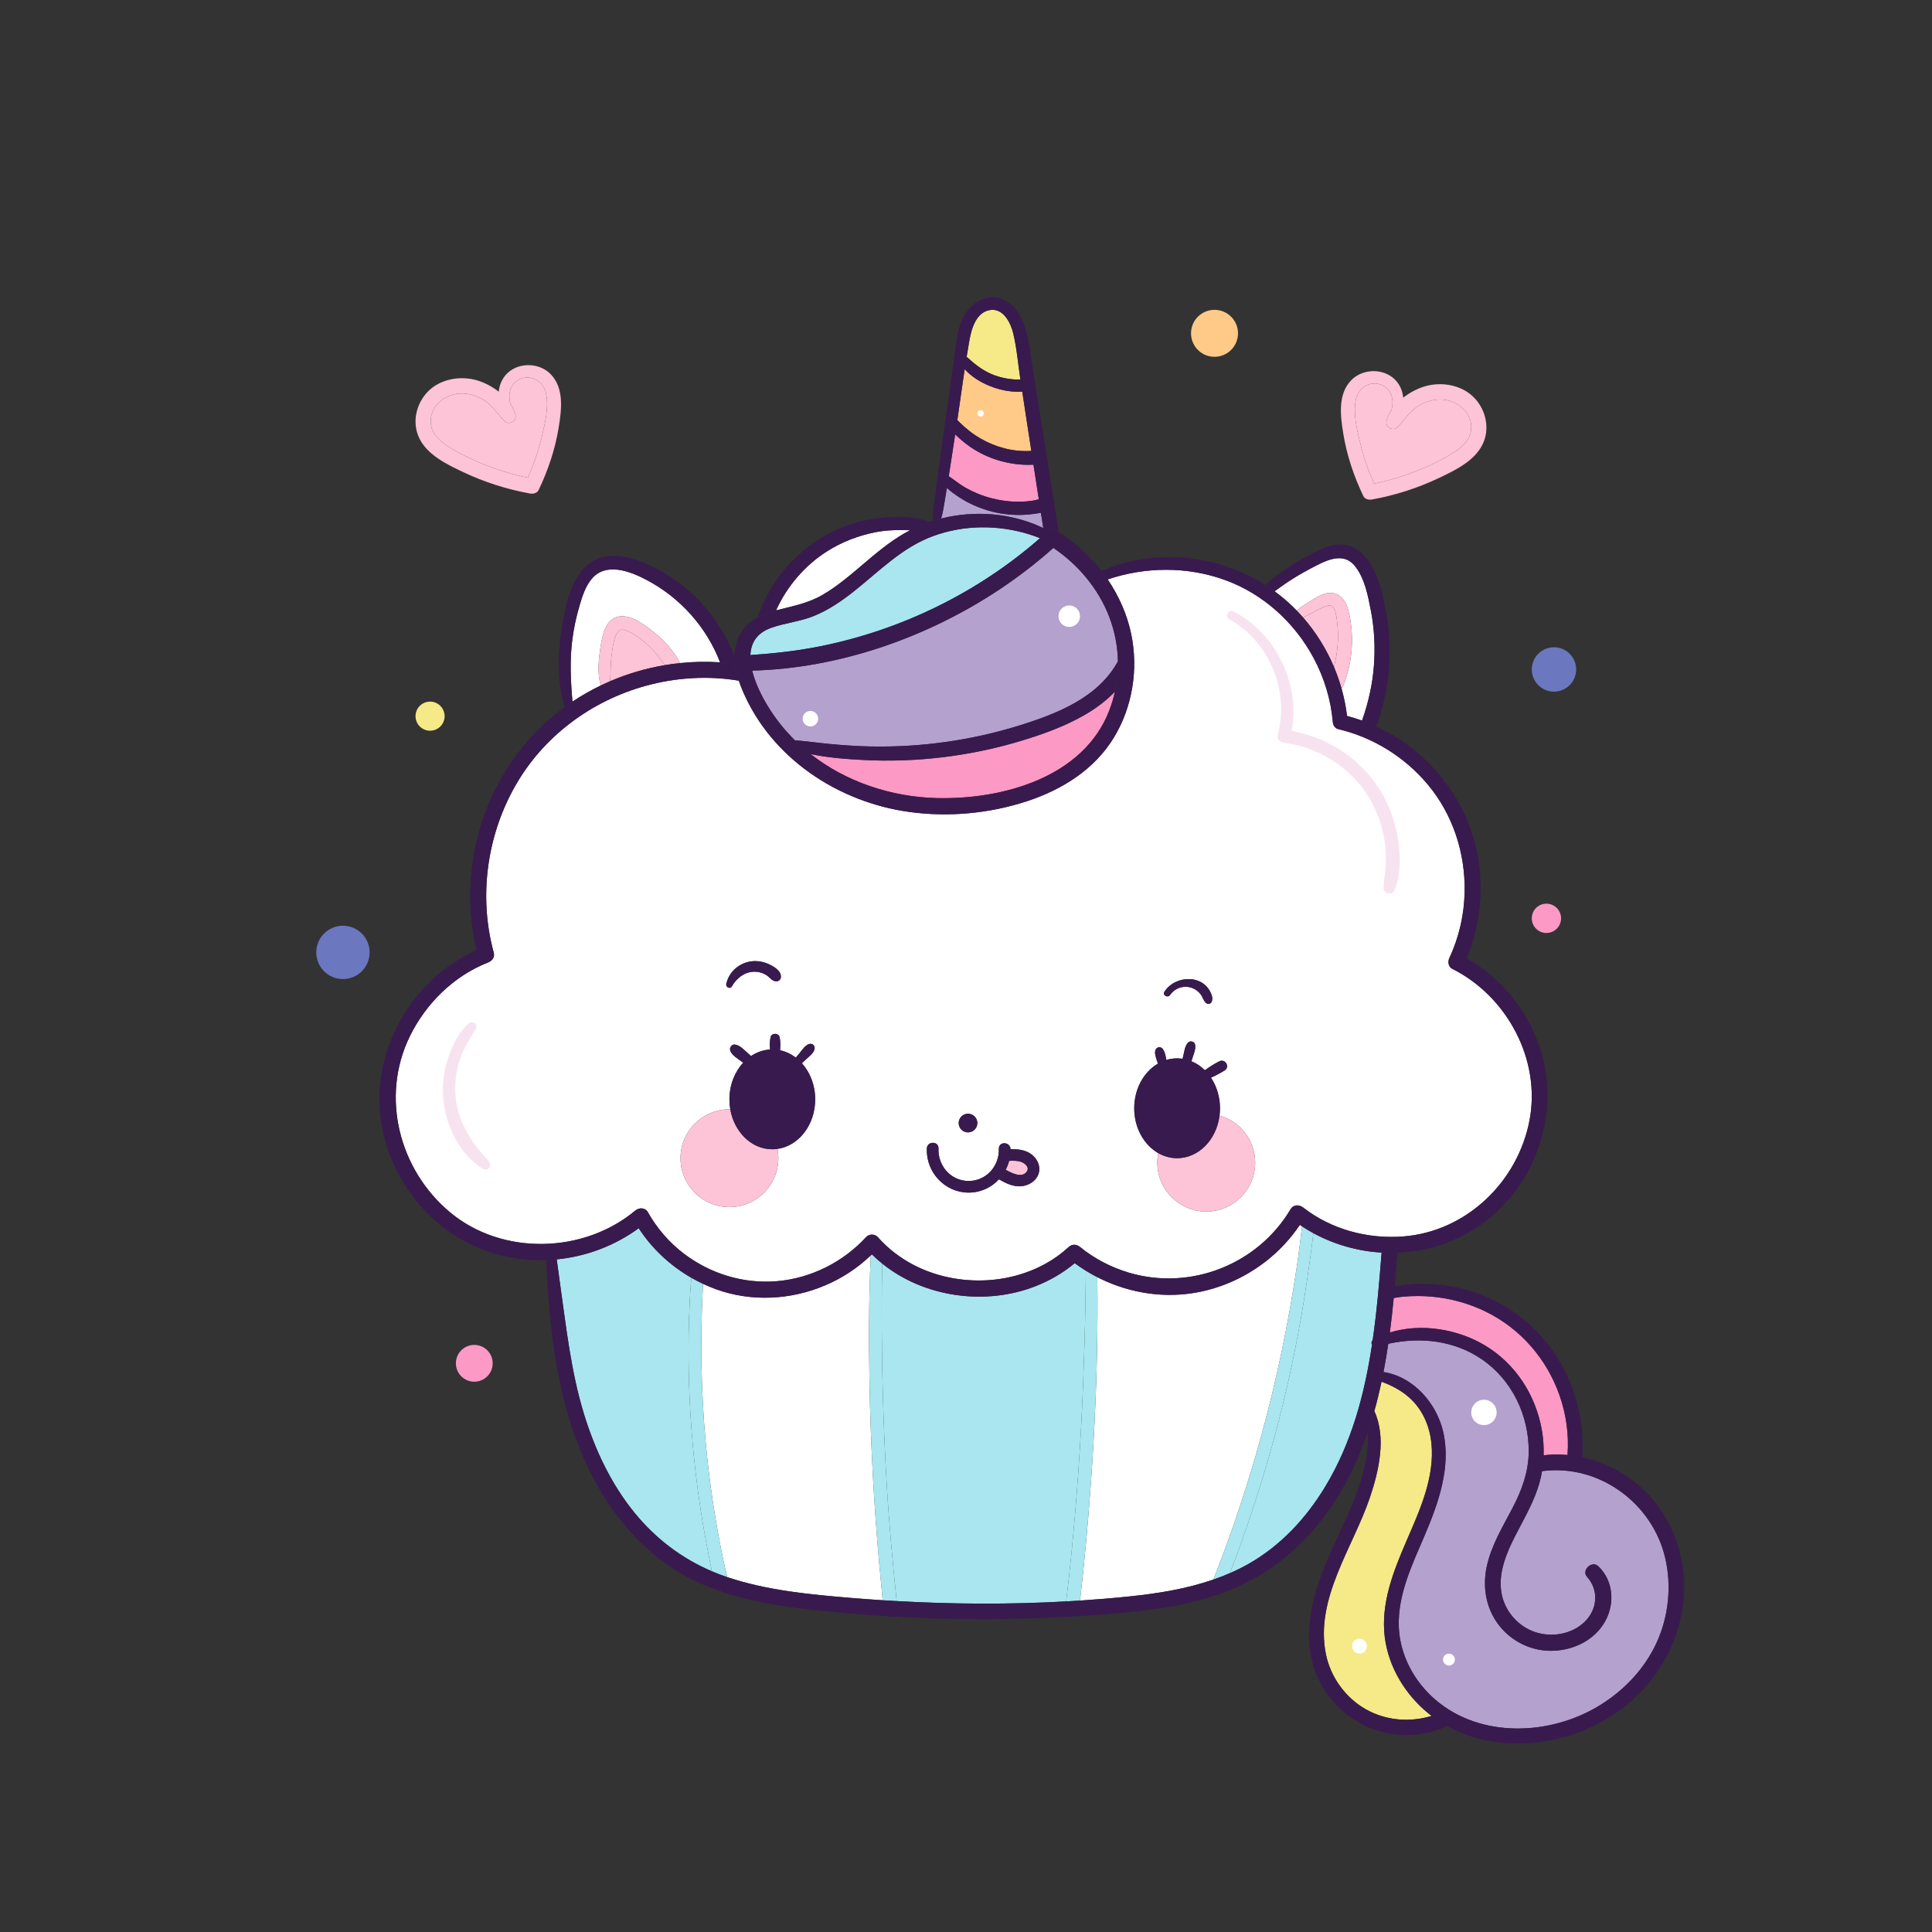 <svg xmlns="http://www.w3.org/2000/svg" viewBox="0 0 3125 3125" width="800" height="800">
	<rect x="0" y="0" width="3125" height="3125" fill="#333333" stroke="none"/>
	<defs>
		<clipPath clipPathUnits="userSpaceOnUse" id="cp1">
			<path d="M0 0L3125 0L3125 3125L0 3125Z" />
		</clipPath>
	</defs>
	<style>
		tspan { white-space:pre }
		.shp0 { fill: #6b77be } 
		.shp1 { fill: #ffffff } 
		.shp2 { fill: #fd99c5 } 
		.shp3 { fill: #ffc988 } 
		.shp4 { fill: #f5e988 } 
		.shp5 { fill: #b4a1ce } 
		.shp6 { fill: #fdc3d6 } 
		.shp7 { fill: #a9e6ef } 
		.shp8 { fill: #391a4f } 
		.shp9 { fill: #f7e3ef } 
	</style>
	<g id="Page 1" clip-path="url(#cp1)">
		<path id="Path 2" class="shp0" d="M2549.46 1082.82C2549.46 1102.66 2533.4 1118.74 2513.54 1118.74C2493.71 1118.74 2477.63 1102.66 2477.63 1082.82C2477.63 1062.99 2493.71 1046.91 2513.54 1046.91C2533.4 1046.91 2549.46 1062.99 2549.46 1082.82ZM597.87 1540.51C597.87 1564.34 578.54 1583.67 554.71 1583.67C530.87 1583.67 511.55 1564.34 511.55 1540.51C511.55 1516.67 530.87 1497.35 554.71 1497.35C578.54 1497.35 597.87 1516.67 597.87 1540.51Z" />
		<path id="Path 3" fill-rule="evenodd" class="shp1" d="M1829.82 1026.1C1823.29 994.38 1809.93 964.13 1791.66 937.23C1852.69 916.62 1919.7 916.04 1980.64 937.88C2042.55 960.08 2093.67 1006.4 2124.67 1064.09C2141.83 1096.07 2152.71 1131.54 2155.79 1167.74C2156.23 1172.91 2159.21 1178.09 2164.65 1179.37C2221.29 1192.72 2272.23 1224.5 2309.56 1269.12C2350 1317.47 2370.23 1379.77 2369.04 1442.54C2368.33 1479.32 2360.06 1515.96 2344.42 1549.28C2341.56 1555.33 2342.35 1563.75 2349.1 1567.13C2437.42 1611.33 2492.65 1713.7 2474.04 1811.91C2455.15 1911.57 2371.88 1992.04 2269.65 1999.98C2212.58 2004.41 2153.48 1988.75 2108.06 1953.33C2101.5 1948.2 2092.21 1948.03 2087.48 1955.98C2034.33 2045.34 1925.76 2088.12 1826.06 2058.56C1797.38 2050.05 1770.27 2036.01 1747.07 2017.08C1741.42 2012.47 1734.19 2011.88 1728.56 2017.08C1662.8 2077.85 1558.15 2086.96 1479.43 2046.9C1456.66 2035.31 1436.56 2019.9 1419.6 2000.78C1415.06 1995.66 1405.67 1995.8 1401.12 2000.78C1363.88 2041.47 1311.49 2067.79 1256.37 2072.35C1202.83 2076.77 1149.81 2060.64 1106.96 2028.39C1082.82 2010.23 1062.81 1987.08 1047.98 1960.81C1043.55 1952.96 1033.76 1952.93 1027.48 1958.17C944.08 2027.77 812.93 2031.24 728.59 1961.43C645.55 1892.68 614.9 1774.14 662.91 1676.18C689.01 1622.93 733.98 1578.57 789.51 1556.78C796.08 1554.2 800.64 1548.14 798.61 1540.75C774.04 1450.87 787.29 1352.45 833.21 1271.5C878.83 1191.07 956.3 1133.42 1045.2 1109.11C1093.9 1095.81 1145.28 1092.66 1195.11 1101.01C1196.88 1106.44 1198.89 1111.73 1201.03 1116.81C1247.2 1226.04 1355.46 1297.53 1470.89 1313.34C1534.46 1322.04 1600.48 1315.92 1661.45 1295.87C1718.09 1277.25 1770.4 1244.57 1801.86 1192.71C1831.82 1143.31 1841.44 1082.53 1829.82 1026.1ZM1892.58 1609.34C1904.89 1591.61 1930.71 1591.75 1942.91 1609.55C1945.7 1613.62 1948.46 1624.36 1955.15 1623.79C1961.27 1623.26 1961.52 1615.03 1960.17 1610.67C1949.2 1575.41 1901.62 1576.26 1883.51 1604.04C1879.79 1609.76 1888.77 1614.83 1892.58 1609.34ZM1668.83 1867.48C1658.93 1859.79 1646.64 1858.65 1634.54 1858.82C1634.53 1858.63 1634.51 1858.44 1634.49 1858.25C1633.49 1846.36 1615.31 1845.98 1615.67 1858.25C1616.51 1886.3 1595.11 1910.39 1566.47 1910.23C1537.79 1910.06 1516.82 1885.57 1517.99 1857.57C1518.49 1845.46 1499.67 1845.49 1499.17 1857.57C1497.58 1895.81 1527.92 1928.82 1566.47 1929.05C1586.01 1929.16 1603.48 1920.8 1615.83 1907.56C1627.18 1914.09 1639.63 1920.22 1653.05 1918.61C1664.25 1917.26 1675.5 1910.46 1679.53 1899.51C1683.95 1887.53 1678.55 1875.03 1668.83 1867.48ZM1550.66 1816.53C1550.66 1824.87 1557.42 1831.63 1565.76 1831.63C1574.1 1831.63 1580.86 1824.87 1580.86 1816.53C1580.86 1808.19 1574.1 1801.44 1565.76 1801.44C1557.42 1801.44 1550.66 1808.19 1550.66 1816.53ZM1318.57 1778.21C1318.57 1755.24 1310.31 1734.53 1297.09 1719.83C1299.26 1717.76 1301.4 1715.65 1303.57 1713.62C1308.39 1709.1 1316.37 1703.46 1317.54 1696.67C1318.4 1691.73 1314.64 1687.33 1309.44 1688.57C1302.59 1690.2 1297.64 1698.18 1293.35 1703.4C1291.36 1705.82 1289.25 1708.22 1287.19 1710.67C1279.62 1704.89 1271.01 1700.79 1261.76 1698.82C1262.34 1691.62 1262.49 1684.4 1261.04 1677.67C1259.47 1670.41 1247.92 1670.41 1246.35 1677.67C1244.98 1684.02 1245.04 1690.8 1245.53 1697.6C1234.39 1698.27 1223.95 1702.03 1214.81 1708.12C1212.81 1706.29 1210.79 1704.48 1208.73 1702.71C1202.38 1697.24 1196.9 1690.58 1188.31 1689.52C1183.54 1688.94 1179.67 1694.81 1181.07 1699.03C1183.72 1707.04 1192.27 1711.46 1198.72 1716.45C1199.84 1717.31 1200.97 1718.14 1202.1 1718.98C1188.42 1733.73 1179.85 1754.8 1179.85 1778.21C1179.85 1783.71 1180.33 1789.07 1181.23 1794.26C1180.77 1794.25 1180.31 1794.23 1179.85 1794.23C1136.15 1794.23 1100.73 1829.65 1100.73 1873.35C1100.73 1917.05 1136.15 1952.48 1179.85 1952.48C1223.55 1952.48 1258.98 1917.05 1258.98 1873.35C1258.98 1868.22 1258.47 1863.2 1257.54 1858.34C1291.91 1853.55 1318.57 1819.51 1318.57 1778.21ZM1183.89 1595.35C1190.93 1582.74 1203.62 1572.47 1218.46 1571.77C1225.85 1571.42 1233.14 1573.25 1239.45 1577.15C1245.38 1580.81 1248.72 1587.61 1256.33 1587.25C1259.23 1587.11 1261.9 1585.3 1262.68 1582.41C1265.46 1572.1 1253.9 1564.74 1245.85 1560.64C1236.71 1555.97 1226.17 1553.71 1215.93 1554.9C1195.85 1557.25 1179.07 1571.75 1174.76 1591.51C1173.6 1596.85 1181.02 1600.49 1183.89 1595.35ZM1834.61 1792.63C1834.61 1824.48 1850.47 1852.02 1873.49 1865.15C1872.5 1870.14 1871.98 1875.29 1871.98 1880.56C1871.98 1924.26 1907.4 1959.69 1951.1 1959.69C1994.8 1959.69 2030.23 1924.26 2030.23 1880.56C2030.23 1844.31 2005.84 1813.77 1972.58 1804.41C1973.06 1800.56 1973.32 1796.63 1973.32 1792.63C1973.32 1773.95 1967.86 1756.77 1958.71 1743.09C1966.37 1739.71 1973.9 1735.77 1980.66 1731.55C1990.06 1725.68 1981.81 1711.72 1972 1716.74C1964.2 1720.74 1956.26 1725.71 1948.86 1731.11C1942.49 1724.81 1935.14 1719.82 1927.09 1716.51C1927.93 1714.1 1928.7 1711.67 1929.47 1709.26C1931.58 1702.68 1934.39 1696.34 1932.99 1689.43C1931.98 1684.47 1924.96 1682.81 1921.64 1686.43C1916.93 1691.56 1916.1 1698.51 1914.53 1705.14C1913.95 1707.6 1913.36 1710.08 1912.84 1712.58C1909.93 1712.14 1906.98 1711.9 1903.97 1711.9C1897.93 1711.9 1892.07 1712.8 1886.48 1714.49C1884.96 1703.85 1881.75 1691.86 1873.4 1694.17C1867.41 1695.82 1867.82 1703.44 1869.04 1708.03C1870.16 1712.21 1871.51 1716.34 1872.93 1720.43C1850.21 1733.69 1834.61 1761.03 1834.61 1792.63Z" />
		<path id="Path 4" class="shp2" d="M2402.15 2176.35C2451.52 2206.08 2483.88 2256.4 2493.88 2312.88C2496.25 2326.33 2497.23 2340.15 2496.79 2353.94C2506.23 2352.77 2515.67 2352.42 2525.21 2352.77C2528.62 2352.9 2532.04 2353.13 2535.46 2353.44C2537.92 2320.73 2533.35 2287.69 2522.46 2256.71C2501.88 2198.21 2460.04 2149.77 2404.42 2122.15C2376.88 2108.46 2346.96 2100.17 2316.33 2097.35C2301.19 2095.96 2286.1 2096.02 2270.94 2097.21C2265.5 2097.65 2259.92 2098.6 2254.31 2099.56C2252.56 2118.13 2250.52 2136.75 2248.08 2155.33C2298.5 2139.69 2357.98 2149.77 2402.15 2176.35Z" />
		<path id="Path 5" class="shp3" d="M1552.23 683.31C1557.58 688.45 1563.12 693.34 1568.97 697.9C1579.94 706.43 1592.36 713.48 1605.22 718.72C1617.95 723.91 1631.62 727.5 1645.31 728.88C1652.66 729.63 1660.07 729.76 1667.45 729.41C1667.69 729.4 1667.94 729.38 1668.18 729.36C1666.07 715.69 1663.95 702.02 1661.86 688.34C1659.07 670.05 1656.28 651.76 1653.49 633.46C1647.46 634.06 1641.25 633.67 1636.04 633.15C1623.36 631.87 1611.09 628.65 1599.36 623.7C1585.07 617.68 1571.05 608.84 1560.36 597.24C1556.21 624.63 1552.49 652.11 1548.49 679.51C1549.76 680.81 1550.99 682.12 1552.23 683.31Z" />
		<path id="Path 6" class="shp4" d="M2215.73 2422.42C2188.33 2503.4 2126.46 2585.85 2144.63 2675.63C2152.1 2712.58 2176.25 2746.13 2209.13 2764.71C2241.71 2783.15 2280.31 2786.31 2315.65 2775.48C2313.98 2774.21 2312.31 2772.96 2310.69 2771.65C2272.96 2740.96 2245.83 2696.33 2239.83 2647.75C2233.17 2593.71 2253.77 2541.5 2274.79 2492.9C2296.33 2443.15 2320.92 2389.96 2315.33 2334.27C2312.81 2309.06 2302.96 2284.65 2285.31 2266.17C2271.31 2251.5 2253.5 2241.79 2234.65 2234.9C2231.23 2250.92 2227.4 2266.79 2222.98 2282.48C2242.85 2325.52 2230.1 2379.87 2215.73 2422.42Z" />
		<path id="Path 7" class="shp2" d="M1603.37 805.79C1618.57 809.69 1634.01 811.8 1649.72 811.52C1657.26 811.39 1664.81 810.79 1672.24 809.51C1674.84 809.06 1677.55 808.27 1680.28 807.6C1677.38 788.94 1674.49 770.28 1671.61 751.62C1670.17 751.68 1668.76 751.69 1667.45 751.75C1659.14 752.08 1650.8 751.56 1642.55 750.51C1626.79 748.5 1611.66 744.36 1597.04 738.11C1582.15 731.75 1568.52 723.13 1556.14 712.68C1553.11 710.13 1549.03 706.63 1545.02 702.61C1541.55 725.18 1538.12 747.75 1534.6 770.31C1543.59 776.07 1551.93 783.33 1561.16 788.57C1574.51 796.14 1588.5 801.97 1603.37 805.79Z" />
		<path id="Path 8" class="shp5" d="M2334.48 2316.56C2347.25 2373.42 2326.6 2431.33 2304.58 2483.08C2284.6 2529.98 2260.48 2579.44 2262.58 2631.73C2264.42 2677.27 2287.31 2719.63 2321.58 2749.15C2395.15 2812.5 2508.35 2807.33 2587.9 2758.19C2627.15 2733.94 2660.15 2699.35 2679.48 2657.21C2699.02 2614.58 2704.12 2565.27 2693.37 2519.58C2672.4 2430.6 2585.56 2367.44 2494.25 2379.54C2493.31 2385.08 2492.15 2390.58 2490.71 2396C2482.33 2427.67 2465.52 2455.54 2450.75 2484.46C2436.08 2513.21 2422.42 2546.04 2429.06 2578.94C2434.71 2606.94 2456.1 2631 2483.21 2639.94C2510.19 2648.85 2542.25 2643.46 2563.02 2623.46C2583.88 2603.35 2586.62 2572.33 2567.02 2550.5C2557.4 2539.79 2574.96 2523.56 2585.19 2533.31C2611.44 2558.29 2612.46 2598.6 2592.98 2627.98C2573.23 2657.75 2536.73 2672.08 2501.9 2669.96C2470.85 2668.06 2441.77 2651.96 2423.25 2627.08C2403.33 2600.35 2397.87 2566.69 2404.69 2534.4C2412 2499.83 2430.5 2469.81 2446.63 2438.88C2461.35 2410.62 2472.29 2381.31 2472.67 2349.08C2473.37 2289.96 2445.85 2231.96 2396.56 2198.46C2351.58 2167.9 2297.19 2162.21 2245.52 2173.56C2243.27 2188.88 2240.73 2204.12 2237.81 2219.29C2286.25 2226.58 2324.04 2270.08 2334.48 2316.56Z" />
		<path id="Path 9" class="shp6" d="M1661.22 1894.35C1665.27 1887.45 1657.32 1881.22 1651.56 1879.26C1645.44 1877.17 1638.7 1877.4 1632.27 1877.66C1630.95 1882.71 1629.08 1887.55 1626.72 1892.11C1636.72 1897.81 1654.15 1906.41 1661.22 1894.35Z" />
		<path id="Path 10" class="shp7" d="M1133.64 2444.02C1120.81 2361.19 1114.12 2277.42 1113.7 2193.58C1113.49 2151.33 1114.77 2108.94 1118.19 2066.75C1084.06 2047.15 1054.63 2019.76 1033.12 1986.63C994.37 2015.04 948.19 2032.38 900.47 2037.04C902.25 2050.21 904.01 2063.37 905.88 2076.53C915.97 2147.52 923.5 2218.54 944.66 2287.4C962.29 2344.77 988.49 2400.52 1026.64 2447.23C1060.57 2488.77 1102.66 2520.71 1151.41 2541.52C1149.62 2532.65 1147.93 2523.75 1146.19 2514.98C1141.5 2491.42 1137.31 2467.77 1133.64 2444.02Z" />
		<path id="Path 11" class="shp6" d="M2163.08 1008.72C2162.25 1001.21 2161.44 992.71 2158.58 985.63C2155.27 977.44 2148.6 978.46 2141.4 981.62C2129.79 986.71 2119.25 993.69 2107.67 998.73C2128.54 1022.62 2145.4 1049.73 2157.67 1078.8C2163.56 1056 2165.71 1032.54 2163.08 1008.72Z" />
		<path id="Path 12" class="shp1" d="M2217.52 988.41C2212.85 964.08 2207.27 934.2 2190.81 914.66C2170.65 890.72 2140.48 908.81 2118.25 920.47C2105.29 927.26 2092.75 934.82 2080.6 942.94C2074.18 947.24 2068.01 952.01 2061.62 956.41C2071.86 963.9 2081.63 972.08 2090.81 980.98C2093.02 983.12 2095.19 985.31 2097.33 987.51C2104.52 981.64 2112.4 976.71 2120.31 971.83C2128.27 966.92 2136.37 961.53 2145.69 959.63C2164.5 955.8 2176.29 969.65 2180.65 986.31C2191.17 1026.53 2188.17 1071.44 2172.27 1109.84C2171.65 1111.35 2170.83 1112.63 2169.92 1113.71C2174.02 1128.2 2177.02 1143.02 2178.87 1158.05C2187.04 1160.19 2195.13 1162.7 2203.08 1165.55C2213.27 1136.89 2220.04 1107.02 2222.31 1076.65C2224.52 1047.21 2223.08 1017.42 2217.52 988.41Z" />
		<path id="Path 13" class="shp7" d="M2114.71 2066.58C2091.31 2230.08 2048.66 2390.5 1989.34 2544.56C1999.51 2540.15 2009.48 2535.23 2019.2 2529.75C2071.24 2500.38 2112.69 2455.65 2143.44 2404.83C2186.04 2334.44 2207 2255.83 2219.17 2175.38C2217.96 2173 2218.15 2169.88 2220.31 2167.6C2227.1 2120.56 2231.06 2072.97 2234.73 2026.06C2196.44 2023.82 2158.54 2013.22 2124.35 1994.62C2121.67 2018.81 2118.1 2042.89 2114.71 2066.58Z" />
		<path id="Path 14" class="shp1" d="M2073.21 2185.29C2082.99 2138.48 2091.37 2091.35 2098.31 2044.05C2101.25 2024.02 2103.58 2003.82 2106.02 1983.63C2104.83 1982.84 2103.62 1982.09 2102.46 1981.29C2087.5 2003.51 2069.15 2023.31 2048 2039.83C2003.28 2074.75 1947.95 2094.83 1891.01 2094.48C1850.37 2094.21 1810.62 2084.15 1774.86 2065.82C1775.2 2085.6 1775.25 2105.4 1775.18 2125.21C1774.88 2215.69 1771.11 2306.1 1764.68 2396.38C1760.1 2460.56 1754.5 2524.9 1746.9 2588.94C1773.8 2587.15 1800.65 2584.92 1827.43 2582.15C1872.93 2577.44 1919.13 2569.96 1962.58 2554.96C1975.15 2523.08 1987.02 2490.94 1998.12 2458.52C2028.73 2369.1 2053.9 2277.79 2073.21 2185.29ZM1406.5 2241.1C1405.17 2171.02 1405.23 2100.71 1408.46 2030.62C1387.11 2051.03 1362.11 2067.42 1334.88 2079C1279.2 2102.69 1215.78 2106.08 1158.59 2085.5C1151.31 2082.88 1144.18 2079.89 1137.19 2076.63C1137.02 2079.6 1136.85 2082.58 1136.7 2085.56C1132.52 2168.29 1133.96 2251.4 1141.53 2333.9C1145.33 2375.4 1150.69 2416.75 1157.6 2457.85C1160.98 2477.98 1164.73 2498.06 1168.85 2518.06C1171.12 2529.06 1173.79 2540.02 1176.33 2551C1241.33 2572.79 1310.6 2579.15 1378.53 2584.79C1394.91 2586.15 1411.32 2587.33 1427.75 2588.4C1425.82 2569.1 1424.01 2549.81 1422.28 2530.52C1413.62 2434.25 1408.33 2337.73 1406.5 2241.1Z" />
		<path id="Path 15" class="shp7" d="M1751.69 2244.15C1753.49 2198.94 1754.92 2153.71 1755.64 2108.46C1755.92 2090.77 1756.15 2073.08 1756.39 2055.39C1750.23 2051.58 1744.21 2047.53 1738.37 2043.2C1719.53 2058.87 1698.4 2071.17 1675.49 2080.22C1594.26 2112.33 1494.8 2098.71 1426.8 2043.66C1426.49 2067.35 1426.24 2091.04 1426.2 2114.73C1426.06 2210.15 1428.61 2305.54 1434.24 2400.79C1437.97 2464 1443.85 2526.9 1450.34 2589.75C1541.53 2594.9 1633.25 2595.35 1724.49 2590.27C1727.47 2565.19 1730.35 2540.08 1732.84 2514.92C1741.76 2424.87 1748.11 2334.56 1751.69 2244.15Z" />
		<path id="Path 16" class="shp4" d="M1641.45 613.79C1644.38 613.93 1647.42 613.88 1650.5 613.85C1646.76 589.12 1644.75 563.61 1638.92 539.27C1634.8 522.07 1622.84 497.97 1601.21 501.49C1579.07 505.09 1571.54 531.04 1568.16 549.69C1566.51 558.82 1564.99 567.98 1563.51 577.14C1576.84 589.37 1590.74 600.43 1608.21 606.87C1618.9 610.82 1630.07 613.22 1641.45 613.79Z" />
		<path id="Path 17" class="shp5" d="M1616.2 953.76C1499.41 1031.25 1357.44 1081.01 1216.6 1084.71C1221.57 1105.12 1232.01 1125.79 1241.25 1141.11C1253.82 1161.97 1268.82 1180.76 1285.73 1197.4C1303.92 1198.8 1322.05 1201.45 1340.19 1203.18C1362.84 1205.34 1385.55 1206.96 1408.3 1207.41C1489.24 1209.01 1570.35 1197.74 1647.69 1173.79C1708.97 1154.81 1776.26 1128.66 1808.24 1069.64C1807.77 1045.07 1803 1020.57 1793.97 997.19C1776.54 952.02 1743.8 913.27 1703.84 886.25C1676.24 910.74 1646.95 933.36 1616.2 953.76Z" />
		<path id="Path 18" class="shp7" d="M1682.2 870.5C1676.83 868.33 1671.38 866.35 1665.81 864.6C1614.92 848.58 1559.6 848.71 1509.34 867.09C1459.28 885.39 1422.62 923.55 1381.78 956C1361.67 971.99 1340.61 986.45 1316.73 996.23C1294.16 1005.48 1269.66 1007.48 1246.83 1015.74C1223.42 1024.21 1214.54 1040.63 1213.74 1059.58C1251.55 1056.98 1289.13 1052.89 1326.32 1045.44C1457.59 1019.16 1581.46 958.68 1682.2 870.5Z" />
		<path id="Path 19" class="shp6" d="M1050.9 1046.17C1039.85 1035.72 1024.72 1023.09 1009.77 1018.81C993.4 1014.13 990.69 1049.92 989.28 1059.89C987.34 1073.61 988.06 1088 986.79 1101.9C1015.07 1089.76 1044.77 1081.04 1075.08 1075.91C1068.02 1065.21 1060.44 1055.19 1050.9 1046.17Z" />
		<path id="Path 20" class="shp1" d="M1045.13 937.66C1018.91 923.9 980.08 909.03 957.16 936.22C946.86 948.43 941.84 964.56 937.4 979.61C932.16 997.38 928.2 1015.67 925.79 1034.05C921.36 1067.68 923.06 1101.27 925.95 1134.87C940.64 1125.06 955.99 1116.31 971.87 1108.68C965.55 1089.05 968.46 1064.72 971.54 1045.43C974.49 1026.92 979.45 1000.25 1002.02 997.05C1022.26 994.19 1045.29 1012.5 1060.01 1024.56C1075.83 1037.51 1090.75 1054.13 1100.11 1072.51C1121.54 1070.31 1143.16 1069.89 1164.69 1071.31C1153.96 1043.22 1138.1 1017.28 1118.1 994.74C1097.39 971.41 1072.75 952.16 1045.13 937.66Z" />
		<path id="Path 21" class="shp5" d="M1676.59 830.6C1667.69 831.96 1658.73 832.83 1649.72 832.89C1632.82 832.99 1615.49 830.81 1599.26 826.04C1582.68 821.17 1566.3 814.03 1551.84 804.52C1545.25 800.19 1537.9 795.16 1531.59 789.28C1530.13 798.31 1528.64 807.33 1527.07 816.33C1525.71 824.06 1524.55 831.56 1522.2 838.76C1529.7 836.86 1537.29 835.31 1544.93 834.14C1593.78 826.66 1643.32 833.12 1687.51 854.12C1686.24 845.9 1684.96 837.69 1683.68 829.47C1681.4 829.9 1679.03 830.22 1676.59 830.6Z" />
		<path id="Path 22" class="shp2" d="M1755.07 1155.99C1721.69 1175.37 1684.56 1188.51 1647.68 1199.47C1607.31 1211.47 1566.02 1219.86 1524.21 1224.89C1481.81 1230 1439.01 1231.47 1396.35 1229.25C1368.42 1227.79 1339.09 1225.63 1311.02 1219.62C1368.19 1264.51 1441.02 1288.94 1514.54 1290.88C1620.88 1293.7 1752.83 1257.89 1794.51 1148.55C1798.23 1138.78 1801.19 1128.81 1803.4 1118.74C1789.36 1133.4 1772.74 1145.74 1755.07 1155.99Z" />
		<path id="Path 23" class="shp1" d="M1414.98 861.06C1387.86 866.55 1361.67 876.65 1338.25 891.44C1301.96 914.37 1272.96 948.21 1255.31 987.25C1281.22 980.59 1306.2 976.17 1329.85 962.59C1353.74 948.86 1374.64 930.81 1395.58 913.06C1416.8 895.07 1438.29 876.89 1462.44 862.91C1465.6 861.09 1468.8 859.34 1472.05 857.67C1453.03 857.04 1434.25 857.16 1414.98 861.06Z" />
		<path id="Path 24" class="shp6" d="M723.02 720.9C736.55 729.89 751.32 737.25 766.06 744.02C794.09 756.88 823.54 766.3 853.68 772.65C863.56 751.01 871.21 728.51 876.67 705.33C881.76 683.73 888.01 658.45 883.2 636.25C878.92 616.53 858.96 604.6 839.86 613.67C824.61 620.93 821.42 638.79 825.77 653.7C829.33 659.05 832.06 664.75 833.66 670.7C836.41 680.97 823.41 688.59 815.85 681.07C805.2 670.47 797.9 657.56 785.22 648.87C773.2 640.63 759.6 636.02 744.94 636.47C718.06 637.28 692.35 659.43 697.27 688.18C699.75 702.61 711.39 713.17 723.02 720.9ZM2222.71 782.35C2252.85 776 2282.29 766.58 2310.33 753.72C2325.06 746.95 2339.83 739.59 2353.37 730.6C2365 722.87 2376.65 712.32 2379.1 697.88C2384.04 669.13 2358.33 646.99 2331.44 646.17C2316.79 645.73 2303.19 650.33 2291.17 658.57C2278.48 667.26 2271.19 680.18 2260.54 690.77C2252.98 698.29 2239.98 690.67 2242.73 680.4C2244.33 674.45 2247.06 668.75 2250.6 663.4C2254.96 648.49 2251.77 630.63 2236.52 623.38C2217.44 614.3 2197.46 626.23 2193.19 645.95C2188.38 668.15 2194.63 693.43 2199.71 715.03C2205.19 738.21 2212.83 760.72 2222.71 782.35Z" />
		<path id="Path 25" class="shp8" d="M2653.71 2405.19C2627.08 2381.54 2594.17 2364.67 2559.31 2357.1C2564.02 2291.92 2544.21 2225.81 2503.87 2174.19C2462.08 2120.73 2400.1 2086.65 2332.88 2078.35C2314.6 2076.1 2296.08 2075.78 2277.75 2077.51C2271.19 2078.13 2263.65 2078.84 2256.08 2080.13C2255.54 2086.6 2254.94 2093.06 2254.31 2099.56C2259.92 2098.6 2265.5 2097.65 2270.94 2097.21C2286.1 2096.02 2301.19 2095.96 2316.33 2097.35C2346.96 2100.17 2376.88 2108.46 2404.42 2122.15C2460.04 2149.77 2501.88 2198.21 2522.46 2256.71C2533.35 2287.69 2537.92 2320.73 2535.46 2353.44C2532.04 2353.13 2528.62 2352.9 2525.21 2352.77C2515.67 2352.42 2506.23 2352.77 2496.79 2353.94C2497.23 2340.15 2496.25 2326.33 2493.88 2312.88C2483.88 2256.4 2451.52 2206.08 2402.15 2176.35C2357.98 2149.77 2298.5 2139.69 2248.08 2155.33C2247.27 2161.42 2246.42 2167.5 2245.52 2173.56C2297.19 2162.21 2351.58 2167.9 2396.56 2198.46C2445.85 2231.96 2473.37 2289.96 2472.67 2349.08C2472.29 2381.31 2461.35 2410.62 2446.63 2438.88C2430.5 2469.81 2412 2499.83 2404.69 2534.4C2397.87 2566.69 2403.33 2600.35 2423.25 2627.08C2441.77 2651.96 2470.85 2668.06 2501.9 2669.96C2536.73 2672.08 2573.23 2657.75 2592.98 2627.98C2612.46 2598.6 2611.44 2558.29 2585.19 2533.31C2574.96 2523.56 2557.4 2539.79 2567.02 2550.5C2586.62 2572.33 2583.88 2603.35 2563.02 2623.46C2542.25 2643.46 2510.19 2648.85 2483.21 2639.94C2456.1 2631 2434.71 2606.94 2429.06 2578.94C2422.42 2546.04 2436.08 2513.21 2450.75 2484.46C2465.52 2455.54 2482.33 2427.67 2490.71 2396C2492.15 2390.58 2493.31 2385.08 2494.25 2379.54C2585.56 2367.44 2672.4 2430.6 2693.37 2519.58C2704.12 2565.27 2699.02 2614.58 2679.48 2657.21C2660.15 2699.35 2627.15 2733.94 2587.9 2758.19C2508.35 2807.33 2395.15 2812.5 2321.58 2749.15C2287.31 2719.63 2264.42 2677.27 2262.58 2631.73C2260.48 2579.44 2284.6 2529.98 2304.58 2483.08C2326.6 2431.33 2347.25 2373.42 2334.48 2316.56C2324.04 2270.08 2286.25 2226.58 2237.81 2219.29C2236.79 2224.5 2235.73 2229.71 2234.65 2234.9C2253.5 2241.79 2271.31 2251.5 2285.31 2266.17C2302.96 2284.65 2312.81 2309.06 2315.33 2334.27C2320.92 2389.96 2296.33 2443.15 2274.79 2492.9C2253.77 2541.5 2233.17 2593.71 2239.83 2647.75C2245.83 2696.33 2272.96 2740.96 2310.69 2771.65C2312.31 2772.96 2313.98 2774.21 2315.65 2775.48C2280.31 2786.31 2241.71 2783.15 2209.13 2764.71C2176.25 2746.13 2152.1 2712.58 2144.63 2675.63C2126.46 2585.85 2188.33 2503.4 2215.73 2422.42C2230.1 2379.87 2242.85 2325.52 2222.98 2282.48C2219.75 2294.02 2216.21 2305.44 2212.35 2316.75C2212.9 2327.94 2212.69 2339.15 2211.08 2350.69C2207.81 2374.31 2201.21 2397.17 2192.69 2419.4C2175.56 2464.08 2151.96 2506.02 2135.94 2551.15C2120.42 2594.85 2111.04 2641.85 2122.52 2687.71C2132.69 2728.35 2159.42 2763.27 2195.23 2784.81C2237.29 2810.15 2291.17 2813.08 2336.19 2794C2337.73 2793.35 2339 2792.5 2340.02 2791.52C2418.19 2835.37 2519.63 2826.35 2596.29 2781.96C2683.56 2731.44 2737.1 2632.96 2721.4 2531.77C2713.83 2483.04 2690.71 2438.04 2653.71 2405.19ZM2219.17 2175.38C2219.56 2172.79 2219.94 2170.21 2220.31 2167.6C2218.15 2169.88 2217.96 2173 2219.17 2175.38ZM1668.83 1867.48C1658.93 1859.79 1646.64 1858.64 1634.54 1858.82C1634.71 1860.78 1634.87 1862.74 1635.04 1864.71C1635.23 1866.95 1634.73 1868.76 1633.8 1870.17C1633.43 1872.71 1632.91 1875.21 1632.27 1877.66C1638.7 1877.4 1645.44 1877.17 1651.56 1879.26C1657.32 1881.22 1665.27 1887.45 1661.22 1894.35C1654.15 1906.41 1636.72 1897.81 1626.72 1892.11C1623.79 1897.75 1620.12 1902.95 1615.83 1907.56C1627.18 1914.09 1639.63 1920.22 1653.05 1918.61C1664.25 1917.26 1675.5 1910.46 1679.53 1899.51C1683.95 1887.53 1678.55 1875.03 1668.83 1867.48Z" />
		<path id="Path 26" class="shp6" d="M1181.23 1794.26C1180.77 1794.25 1180.31 1794.23 1179.85 1794.23C1136.15 1794.23 1100.73 1829.65 1100.73 1873.35C1100.73 1917.05 1136.15 1952.48 1179.85 1952.48C1223.55 1952.48 1258.98 1917.05 1258.98 1873.35C1258.98 1868.22 1258.47 1863.2 1257.54 1858.34C1254.8 1858.72 1252.03 1858.94 1249.21 1858.94C1215.63 1858.94 1187.62 1831.16 1181.23 1794.26ZM1903.97 1873.35C1893.03 1873.35 1882.69 1870.4 1873.49 1865.15C1872.5 1870.14 1871.98 1875.29 1871.98 1880.56C1871.98 1924.26 1907.4 1959.69 1951.1 1959.69C1994.8 1959.69 2030.23 1924.26 2030.23 1880.56C2030.23 1844.31 2005.84 1813.77 1972.58 1804.41C1967.68 1843.41 1938.83 1873.35 1903.97 1873.35ZM2180.65 986.31C2176.29 969.65 2164.5 955.8 2145.69 959.63C2136.37 961.53 2128.27 966.92 2120.31 971.83C2112.4 976.71 2104.52 981.64 2097.33 987.51C2100.87 991.17 2104.33 994.91 2107.67 998.73C2119.25 993.69 2129.79 986.71 2141.4 981.62C2148.6 978.46 2155.27 977.44 2158.58 985.63C2161.44 992.71 2162.25 1001.21 2163.08 1008.72C2165.71 1032.54 2163.56 1056 2157.67 1078.8C2162.48 1090.16 2166.56 1101.82 2169.92 1113.71C2170.83 1112.63 2171.65 1111.35 2172.27 1109.84C2188.17 1071.44 2191.17 1026.53 2180.65 986.31Z" />
		<path id="Path 27" class="shp8" d="M2080.6 942.94C2092.75 934.82 2105.29 927.26 2118.25 920.47C2140.48 908.81 2170.65 890.72 2190.81 914.66C2207.27 934.2 2212.85 964.08 2217.52 988.41C2223.08 1017.42 2224.52 1047.21 2222.31 1076.65C2220.04 1107.02 2213.27 1136.89 2203.08 1165.55C2210.96 1168.38 2218.71 1171.55 2226.33 1175.05C2249.19 1113.19 2253.54 1044.95 2240.29 980.41C2234.54 952.4 2226.38 920.54 2206.77 898.72C2197.65 888.57 2185.37 881.74 2171.69 880.67C2155.25 879.4 2139.65 886.91 2125.27 893.94C2108.75 902.01 2092.69 911.24 2077.64 921.81C2067.14 929.19 2055.9 936.88 2046.9 946.35C2051.91 949.54 2056.81 952.9 2061.62 956.41C2068.01 952.01 2074.18 947.24 2080.6 942.94Z" />
		<path id="Path 28" class="shp6" d="M1060.01 1024.56C1045.29 1012.5 1022.26 994.19 1002.02 997.05C979.45 1000.25 974.49 1026.92 971.54 1045.43C968.46 1064.72 965.55 1089.05 971.87 1108.68C976.79 1106.31 981.77 1104.05 986.79 1101.9C988.06 1088 987.34 1073.61 989.28 1059.89C990.69 1049.92 993.4 1014.13 1009.77 1018.81C1024.72 1023.09 1039.85 1035.72 1050.9 1046.17C1060.44 1055.19 1068.02 1065.21 1075.08 1075.91C1083.38 1074.5 1091.73 1073.38 1100.11 1072.51C1090.75 1054.13 1075.83 1037.51 1060.01 1024.56Z" />
		<path id="Path 29" class="shp8" d="M925.95 1134.87C923.06 1101.27 921.36 1067.68 925.79 1034.05C928.2 1015.67 932.16 997.38 937.4 979.61C941.84 964.56 946.86 948.43 957.16 936.22C980.08 909.03 1018.91 923.9 1045.13 937.66C1072.75 952.16 1097.39 971.41 1118.1 994.74C1138.1 1017.28 1153.96 1043.22 1164.69 1071.31C1172.79 1071.85 1180.88 1072.64 1188.94 1073.71C1188.48 1069.73 1188.24 1065.75 1188.25 1061.79C1164.61 1001.08 1119.21 948.78 1060.89 919.11C1029.71 903.26 987.73 888.11 955.51 909.82C925.24 930.21 915.89 974.11 909.91 1007.61C901.97 1052.09 900.56 1100.13 913.04 1143.89C916.19 1141.59 919.36 1139.32 922.58 1137.11C923.69 1136.35 924.83 1135.62 925.95 1134.87Z" />
		<path id="Path 30" class="shp7" d="M1157.6 2457.85C1150.69 2416.75 1145.33 2375.4 1141.53 2333.9C1133.96 2251.4 1132.52 2168.29 1136.7 2085.56C1136.85 2082.58 1137.02 2079.6 1137.19 2076.63C1130.71 2073.6 1124.38 2070.3 1118.19 2066.75C1114.77 2108.94 1113.49 2151.33 1113.7 2193.58C1114.12 2277.42 1120.81 2361.19 1133.64 2444.02C1137.31 2467.77 1141.5 2491.42 1146.19 2514.98C1147.93 2523.75 1149.62 2532.65 1151.41 2541.52C1159.38 2544.92 1167.5 2548.04 1175.82 2550.85L1176.33 2551C1173.79 2540.02 1171.12 2529.06 1168.85 2518.06C1164.73 2498.06 1160.98 2477.98 1157.6 2457.85ZM1426.2 2114.73C1426.24 2091.04 1426.49 2067.35 1426.8 2043.66C1421.07 2039.02 1415.53 2034.12 1410.28 2028.89C1409.68 2029.47 1409.07 2030.04 1408.46 2030.62C1405.23 2100.71 1405.17 2171.02 1406.5 2241.1C1408.33 2337.73 1413.62 2434.25 1422.28 2530.52C1424.01 2549.81 1425.82 2569.1 1427.75 2588.4C1435.28 2588.9 1442.8 2589.33 1450.34 2589.75C1443.85 2526.9 1437.97 2464 1434.24 2400.79C1428.61 2305.54 1426.06 2210.15 1426.2 2114.73ZM1775.18 2125.21C1775.25 2105.4 1775.2 2085.6 1774.86 2065.82C1768.58 2062.59 1762.41 2059.12 1756.39 2055.39C1756.15 2073.08 1755.92 2090.77 1755.64 2108.46C1754.92 2153.71 1753.49 2198.94 1751.69 2244.15C1748.11 2334.56 1741.76 2424.87 1732.84 2514.92C1730.35 2540.08 1727.47 2565.19 1724.49 2590.27C1731.96 2589.85 1739.44 2589.42 1746.9 2588.94C1754.5 2524.9 1760.1 2460.56 1764.68 2396.38C1771.11 2306.1 1774.88 2215.69 1775.18 2125.21ZM2124.35 1994.62C2118.13 1991.23 2112 1987.56 2106.02 1983.63C2103.58 2003.82 2101.25 2024.02 2098.31 2044.05C2091.37 2091.35 2082.99 2138.48 2073.21 2185.29C2053.9 2277.79 2028.73 2369.1 1998.12 2458.52C1987.02 2490.94 1975.15 2523.08 1962.58 2554.96C1971.63 2551.83 1980.56 2548.37 1989.34 2544.56C2048.66 2390.5 2091.31 2230.08 2114.71 2066.58C2118.1 2042.89 2121.67 2018.81 2124.35 1994.62Z" />
		<path id="Path 31" class="shp8" d="M2234.65 2234.9C2235.73 2229.71 2236.79 2224.5 2237.81 2219.29C2240.73 2204.12 2243.27 2188.88 2245.52 2173.56C2246.42 2167.5 2247.27 2161.42 2248.08 2155.33C2250.52 2136.75 2252.56 2118.13 2254.31 2099.56C2254.94 2093.06 2255.54 2086.6 2256.08 2080.13C2256.48 2075.65 2256.85 2071.19 2257.21 2066.73C2258.29 2053.25 2259.27 2039.76 2260.23 2026.27C2251.73 2026.6 2243.23 2026.55 2234.73 2026.06C2231.06 2072.97 2227.1 2120.56 2220.31 2167.6C2219.94 2170.21 2219.56 2172.79 2219.17 2175.38C2207 2255.83 2186.04 2334.44 2143.44 2404.83C2112.69 2455.65 2071.24 2500.38 2019.2 2529.75C2009.48 2535.23 1999.51 2540.15 1989.34 2544.56C1980.56 2548.37 1971.63 2551.83 1962.58 2554.96C1919.13 2569.96 1872.93 2577.44 1827.43 2582.15C1800.65 2584.92 1773.8 2587.15 1746.9 2588.94C1739.44 2589.42 1731.96 2589.85 1724.49 2590.27C1633.25 2595.35 1541.53 2594.9 1450.34 2589.75C1442.8 2589.33 1435.28 2588.9 1427.75 2588.4C1411.32 2587.33 1394.91 2586.15 1378.53 2584.79C1310.6 2579.15 1241.33 2572.79 1176.33 2551L1175.82 2550.85C1167.5 2548.04 1159.38 2544.92 1151.41 2541.52C1102.66 2520.71 1060.57 2488.77 1026.64 2447.23C988.49 2400.52 962.29 2344.77 944.66 2287.4C923.5 2218.54 915.97 2147.52 905.88 2076.53C904.01 2063.37 902.25 2050.21 900.47 2037.04C894.83 2037.59 889.16 2037.96 883.47 2038.15C889.2 2172.54 906.53 2313.65 981.89 2428.46C1016.19 2480.73 1061.86 2525.73 1118 2554.06C1179.91 2585.27 1249.01 2596.79 1317.28 2604.27C1472.67 2621.31 1629.88 2623.4 1785.72 2611.31C1854.52 2605.98 1924.8 2598.15 1989.29 2572.1C2049.45 2547.81 2099.81 2507.98 2139.21 2456.6C2172 2413.81 2195.35 2366.5 2212.35 2316.75C2216.21 2305.44 2219.75 2294.02 2222.98 2282.48C2227.4 2266.79 2231.23 2250.92 2234.65 2234.9ZM1033.12 1986.63C1054.63 2019.76 1084.06 2047.15 1118.19 2066.75C1124.38 2070.3 1130.71 2073.6 1137.19 2076.63C1144.18 2079.89 1151.31 2082.88 1158.59 2085.5C1215.78 2106.08 1279.2 2102.69 1334.88 2079C1362.11 2067.42 1387.11 2051.03 1408.46 2030.62C1409.07 2030.04 1409.68 2029.47 1410.28 2028.89C1415.53 2034.12 1421.07 2039.02 1426.8 2043.66C1494.8 2098.71 1594.26 2112.33 1675.49 2080.22C1698.4 2071.17 1719.53 2058.87 1738.37 2043.2C1744.21 2047.53 1750.23 2051.58 1756.39 2055.39C1762.41 2059.12 1768.58 2062.59 1774.86 2065.82C1810.62 2084.15 1850.37 2094.21 1891.01 2094.48C1947.94 2094.83 2003.28 2074.75 2048 2039.83C2069.15 2023.31 2087.5 2003.51 2102.46 1981.29C2103.62 1982.09 2104.83 1982.84 2106.02 1983.63C2112 1987.56 2118.13 1991.23 2124.35 1994.62C2158.54 2013.22 2196.44 2023.82 2234.73 2026.06C2243.23 2026.55 2251.73 2026.6 2260.23 2026.27C2311.56 2024.29 2362.27 2007.28 2404.25 1974.44C2492.62 1905.32 2527.81 1782.61 2484.71 1678.42C2462.48 1624.73 2423.17 1578.49 2372.44 1550C2398.17 1487.87 2402.35 1417.75 2382.79 1353.12C2363.73 1290.2 2322.5 1236.08 2268.48 1198.97C2255.17 1189.82 2241.02 1181.82 2226.33 1175.05C2218.71 1171.55 2210.96 1168.38 2203.08 1165.55C2195.13 1162.7 2187.04 1160.19 2178.87 1158.05C2177.02 1143.02 2174.02 1128.2 2169.92 1113.71C2166.56 1101.82 2162.48 1090.16 2157.67 1078.8C2145.4 1049.73 2128.54 1022.62 2107.67 998.73C2104.33 994.91 2100.87 991.17 2097.33 987.51C2095.19 985.31 2093.02 983.12 2090.81 980.98C2081.62 972.08 2071.86 963.9 2061.62 956.41C2056.81 952.9 2051.91 949.54 2046.9 946.35C2001.27 917.26 1947.65 901.52 1893.04 901.16C1854.44 900.91 1816.85 908.26 1781.63 923.44C1785.12 927.93 1788.46 932.53 1791.66 937.23C1852.69 916.62 1919.7 916.04 1980.64 937.88C2042.55 960.08 2093.67 1006.4 2124.67 1064.09C2141.83 1096.07 2152.71 1131.54 2155.79 1167.74C2156.23 1172.91 2159.21 1178.09 2164.65 1179.37C2221.29 1192.72 2272.23 1224.5 2309.56 1269.12C2350 1317.47 2370.23 1379.77 2369.04 1442.54C2368.33 1479.32 2360.06 1515.96 2344.42 1549.28C2341.56 1555.33 2342.35 1563.75 2349.1 1567.13C2437.42 1611.33 2492.65 1713.7 2474.04 1811.91C2455.15 1911.57 2371.88 1992.04 2269.65 1999.98C2212.58 2004.41 2153.48 1988.75 2108.06 1953.33C2101.5 1948.2 2092.21 1948.03 2087.48 1955.98C2034.33 2045.34 1925.76 2088.12 1826.06 2058.56C1797.38 2050.05 1770.27 2036.01 1747.07 2017.08C1741.42 2012.47 1734.19 2011.88 1728.56 2017.08C1662.8 2077.85 1558.15 2086.96 1479.43 2046.9C1456.66 2035.31 1436.56 2019.9 1419.6 2000.78C1415.06 1995.66 1405.67 1995.8 1401.12 2000.78C1363.88 2041.47 1311.49 2067.79 1256.37 2072.35C1202.83 2076.77 1149.81 2060.64 1106.96 2028.39C1082.82 2010.23 1062.81 1987.08 1047.98 1960.81C1043.55 1952.96 1033.76 1952.93 1027.48 1958.17C944.08 2027.77 812.93 2031.24 728.59 1961.43C645.55 1892.68 614.9 1774.14 662.91 1676.18C689.01 1622.93 733.98 1578.57 789.51 1556.78C796.08 1554.2 800.64 1548.14 798.61 1540.75C774.04 1450.87 787.29 1352.45 833.21 1271.5C878.83 1191.07 956.3 1133.42 1045.2 1109.11C1093.9 1095.81 1145.28 1092.66 1195.11 1101.01C1192.22 1092.16 1190.01 1082.96 1188.94 1073.71C1180.88 1072.64 1172.79 1071.85 1164.69 1071.31C1143.16 1069.89 1121.54 1070.31 1100.11 1072.51C1091.73 1073.38 1083.38 1074.5 1075.08 1075.91C1044.77 1081.04 1015.07 1089.76 986.79 1101.9C981.77 1104.05 976.79 1106.31 971.87 1108.68C955.99 1116.31 940.64 1125.06 925.95 1134.87C924.82 1135.62 923.69 1136.35 922.58 1137.11C919.36 1139.32 916.19 1141.59 913.04 1143.89C835.81 1200.44 783.48 1285.97 766.62 1380.34C757.35 1432.21 758.38 1485.49 770.68 1536.69C665.98 1584.01 599.47 1698.54 616.3 1813.5C624.77 1871.32 653.77 1926.38 695.72 1966.94C739.35 2009.12 796.2 2033.67 856.65 2037.73C865.6 2038.33 874.55 2038.46 883.48 2038.15C889.16 2037.96 894.83 2037.59 900.47 2037.04C948.19 2032.38 994.37 2015.04 1033.12 1986.63ZM1255.31 987.25C1272.96 948.21 1301.96 914.37 1338.25 891.44C1361.67 876.65 1387.86 866.55 1414.98 861.06C1434.25 857.16 1453.03 857.04 1472.05 857.67C1482.13 852.47 1492.61 848.03 1503.36 844.35C1502.93 844.1 1502.48 843.87 1501.99 843.69C1473.7 833.15 1440.04 834.8 1410.7 839.51C1380.4 844.37 1351.09 855.47 1325.11 871.81C1278.31 901.25 1243.25 946.56 1225.18 998.64C1233.74 993.89 1243.22 990.4 1253.03 987.84C1253.79 987.64 1254.55 987.45 1255.31 987.25ZM1647.69 1173.79C1570.35 1197.74 1489.24 1209.01 1408.3 1207.41C1385.55 1206.96 1362.84 1205.34 1340.19 1203.18C1322.05 1201.45 1303.92 1198.8 1285.73 1197.4C1293.74 1205.3 1302.21 1212.69 1311.02 1219.62C1339.09 1225.63 1368.42 1227.79 1396.35 1229.25C1439.01 1231.47 1481.81 1230 1524.21 1224.89C1566.02 1219.86 1607.31 1211.47 1647.68 1199.47C1684.56 1188.51 1721.69 1175.37 1755.07 1155.99C1772.74 1145.74 1789.36 1133.4 1803.4 1118.74C1806.95 1102.56 1808.56 1086.08 1808.24 1069.64C1776.26 1128.66 1708.97 1154.81 1647.69 1173.79ZM1599.26 826.04C1615.49 830.81 1632.82 832.99 1649.72 832.89C1658.73 832.83 1667.69 831.96 1676.59 830.6C1679.03 830.22 1681.4 829.9 1683.68 829.47C1682.54 822.18 1681.41 814.89 1680.28 807.6C1677.55 808.27 1674.84 809.06 1672.24 809.51C1664.81 810.79 1657.26 811.39 1649.72 811.52C1634.01 811.8 1618.57 809.69 1603.37 805.79C1588.5 801.97 1574.51 796.14 1561.16 788.57C1551.93 783.33 1543.59 776.07 1534.6 770.31C1534.3 772.22 1534.01 774.13 1533.72 776.04C1533.02 780.46 1532.3 784.87 1531.59 789.28C1537.9 795.16 1545.25 800.19 1551.84 804.52C1566.3 814.03 1582.68 821.17 1599.26 826.04ZM1597.04 738.11C1611.66 744.36 1626.79 748.5 1642.55 750.51C1650.8 751.56 1659.14 752.08 1667.45 751.75C1668.76 751.69 1670.17 751.68 1671.61 751.62C1670.46 744.2 1669.32 736.78 1668.18 729.36C1667.94 729.38 1667.69 729.4 1667.45 729.41C1660.07 729.76 1652.66 729.63 1645.31 728.88C1631.62 727.5 1617.95 723.91 1605.22 718.72C1592.36 713.48 1579.94 706.43 1568.97 697.9C1563.12 693.34 1557.58 688.45 1552.23 683.31C1550.99 682.12 1549.76 680.81 1548.49 679.51C1547.45 686.59 1546.4 693.67 1545.31 700.74C1545.22 701.36 1545.12 701.99 1545.02 702.61C1549.03 706.63 1553.11 710.13 1556.14 712.68C1568.52 723.13 1582.15 731.75 1597.04 738.11ZM1599.36 623.7C1611.09 628.65 1623.36 631.87 1636.04 633.15C1641.25 633.67 1647.46 634.06 1653.49 633.46C1652.5 626.95 1651.5 620.44 1650.51 613.93L1650.5 613.85C1647.42 613.88 1644.38 613.93 1641.45 613.79C1630.07 613.22 1618.9 610.82 1608.21 606.87C1590.74 600.43 1576.84 589.37 1563.51 577.14C1562.43 583.84 1561.38 590.53 1560.36 597.24C1571.05 608.84 1585.07 617.68 1599.36 623.7ZM1527.07 816.33C1528.64 807.33 1530.13 798.31 1531.59 789.28C1532.3 784.87 1533.02 780.46 1533.72 776.04C1534.01 774.13 1534.3 772.22 1534.6 770.31C1538.12 747.75 1541.55 725.18 1545.02 702.61C1545.12 701.99 1545.22 701.36 1545.31 700.74C1546.4 693.67 1547.45 686.59 1548.49 679.51C1552.49 652.11 1556.21 624.63 1560.36 597.24C1561.38 590.53 1562.43 583.84 1563.51 577.14C1564.99 567.98 1566.51 558.82 1568.16 549.69C1571.54 531.04 1579.07 505.09 1601.21 501.49C1622.84 497.97 1634.8 522.07 1638.92 539.27C1644.75 563.61 1646.76 589.12 1650.5 613.85L1650.51 613.93C1651.5 620.44 1652.5 626.95 1653.49 633.46C1656.28 651.76 1659.07 670.05 1661.86 688.34C1663.95 702.02 1666.07 715.69 1668.18 729.36C1669.32 736.78 1670.46 744.2 1671.61 751.62C1674.49 770.28 1677.38 788.94 1680.28 807.6C1681.41 814.89 1682.54 822.18 1683.68 829.47C1684.96 837.69 1686.24 845.9 1687.51 854.12C1690.46 855.52 1693.39 856.99 1696.29 858.52C1700.27 856.38 1705.17 856.02 1709.2 858.53C1710.15 859.12 1711.07 859.76 1712.02 860.36C1712.15 859.23 1712.14 858.03 1711.94 856.77C1702.94 799.8 1694 742.83 1684.83 685.89C1680.45 658.66 1676.15 631.42 1671.69 604.21C1667.4 578.06 1665.38 549.43 1656.31 524.4C1649.18 504.73 1634.86 485.84 1613.2 481.61C1592.8 477.61 1573.74 489.29 1562.51 505.73C1548.05 526.9 1546.84 554.99 1543.35 579.58C1539.35 607.83 1535.35 636.09 1531.34 664.34C1526.99 695.06 1522.78 725.8 1518.52 756.54C1516.37 772.05 1514.36 787.58 1512.4 803.11C1510.76 816.07 1508.07 829.38 1509.59 842.32C1513.76 841.02 1517.97 839.83 1522.2 838.76C1524.55 831.56 1525.71 824.06 1527.07 816.33Z" />
		<path id="Path 32" fill-rule="evenodd" class="shp8" d="M1188.94 1073.71C1188.48 1069.73 1188.24 1065.75 1188.25 1061.79C1188.28 1052.35 1189.71 1043 1193.16 1034.07C1199.47 1017.74 1211.06 1006.47 1225.18 998.64C1233.74 993.89 1243.22 990.4 1253.03 987.84C1253.79 987.64 1254.55 987.45 1255.31 987.25C1281.22 980.59 1306.2 976.17 1329.85 962.59C1353.74 948.86 1374.64 930.81 1395.58 913.06C1416.8 895.07 1438.29 876.89 1462.44 862.91C1465.6 861.09 1468.8 859.34 1472.05 857.67C1482.13 852.47 1492.61 848.03 1503.36 844.35C1505.43 843.64 1507.51 842.97 1509.59 842.32C1513.76 841.02 1517.97 839.83 1522.2 838.76C1529.7 836.86 1537.29 835.31 1544.93 834.14C1593.78 826.66 1643.32 833.12 1687.51 854.12C1690.46 855.52 1693.39 856.99 1696.29 858.52C1700.27 856.38 1705.17 856.02 1709.2 858.53C1710.15 859.12 1711.07 859.76 1712.02 860.36C1722.97 867.37 1733.47 875.07 1743.4 883.48C1757.41 895.37 1770.26 908.81 1781.63 923.44C1785.12 927.93 1788.46 932.53 1791.66 937.23C1809.94 964.13 1823.29 994.38 1829.82 1026.1C1841.45 1082.53 1831.82 1143.31 1801.86 1192.71C1770.4 1244.57 1718.09 1277.25 1661.45 1295.87C1600.48 1315.92 1534.46 1322.04 1470.89 1313.33C1355.46 1297.53 1247.2 1226.04 1201.03 1116.81C1198.89 1111.73 1196.88 1106.44 1195.11 1101.01C1192.22 1092.16 1190.01 1082.96 1188.94 1073.71ZM1703.84 886.25C1676.24 910.74 1646.95 933.36 1616.2 953.76C1499.41 1031.25 1357.44 1081.01 1216.6 1084.71C1221.57 1105.12 1232.01 1125.79 1241.25 1141.11C1253.82 1161.97 1268.82 1180.76 1285.73 1197.4C1293.74 1205.3 1302.21 1212.69 1311.02 1219.62C1368.19 1264.51 1441.02 1288.94 1514.54 1290.88C1620.88 1293.7 1752.83 1257.89 1794.51 1148.55C1798.23 1138.78 1801.19 1128.81 1803.4 1118.74C1806.95 1102.56 1808.56 1086.08 1808.24 1069.64C1807.77 1045.07 1803 1020.57 1793.97 997.19C1776.54 952.02 1743.8 913.27 1703.84 886.25ZM1213.74 1059.58C1251.55 1056.98 1289.13 1052.89 1326.32 1045.44C1457.59 1019.16 1581.46 958.68 1682.2 870.5C1676.83 868.33 1671.38 866.35 1665.81 864.6C1614.92 848.58 1559.6 848.71 1509.34 867.09C1459.28 885.39 1422.62 923.55 1381.78 956C1361.67 971.99 1340.61 986.45 1316.73 996.23C1294.16 1005.48 1269.66 1007.48 1246.83 1015.74C1223.42 1024.21 1214.54 1040.63 1213.74 1059.58Z" />
		<path id="Path 33" fill-rule="evenodd" class="shp6" d="M678.29 709C666.2 684.18 672.57 654.08 691.23 634.27C711.23 613.04 743.95 607.19 771.31 615.08C783.06 618.48 795.74 624.93 806.69 633.51C807.74 622.17 812.66 611.1 821.01 603.31C839.93 585.64 872.26 586.61 890.41 604.92C912.89 627.6 908.32 662.8 903.7 691.34C898.01 726.57 886.6 760.52 871.2 792.66C868.75 797.77 862.4 799.18 857.39 798.28C819.82 791.49 783.29 779.82 748.8 763.43C722.93 751.15 691.5 736.11 678.29 709ZM697.27 688.18C699.75 702.61 711.39 713.17 723.02 720.9C736.55 729.89 751.32 737.25 766.06 744.02C794.09 756.88 823.54 766.3 853.68 772.65C863.56 751.01 871.21 728.51 876.67 705.33C881.76 683.73 888.01 658.45 883.2 636.25C878.92 616.53 858.96 604.6 839.86 613.67C824.61 620.93 821.42 638.79 825.77 653.7C829.33 659.05 832.06 664.75 833.66 670.7C836.41 680.97 823.41 688.59 815.85 681.07C805.2 670.47 797.9 657.56 785.22 648.87C773.2 640.63 759.6 636.02 744.94 636.47C718.06 637.28 692.35 659.43 697.27 688.18ZM2172.69 701.04C2168.06 672.5 2163.5 637.3 2185.98 614.63C2204.12 596.31 2236.46 595.34 2255.37 613.01C2263.73 620.8 2268.65 631.87 2269.71 643.21C2280.65 634.63 2293.31 628.18 2305.08 624.79C2332.44 616.89 2365.17 622.75 2385.15 643.97C2403.81 663.78 2410.19 693.88 2398.1 718.7C2384.9 745.81 2353.46 760.85 2327.58 773.13C2293.08 789.52 2256.56 801.19 2219 807.98C2213.98 808.89 2207.65 807.47 2205.19 802.36C2189.79 770.23 2178.37 736.27 2172.69 701.04ZM2199.71 715.03C2205.19 738.21 2212.83 760.72 2222.71 782.35C2252.85 776 2282.29 766.58 2310.33 753.72C2325.06 746.95 2339.83 739.59 2353.37 730.6C2365 722.87 2376.65 712.32 2379.1 697.88C2384.04 669.13 2358.33 646.99 2331.44 646.17C2316.79 645.73 2303.19 650.33 2291.17 658.57C2278.48 667.26 2271.19 680.18 2260.54 690.77C2252.98 698.29 2239.98 690.67 2242.73 680.4C2244.33 674.45 2247.06 668.75 2250.6 663.4C2254.96 648.49 2251.77 630.63 2236.52 623.38C2217.44 614.3 2197.46 626.23 2193.19 645.95C2188.38 668.15 2194.63 693.43 2199.71 715.03Z" />
		<path id="Path 34" class="shp8" d="M1286.96 1728.37C1282.39 1731.52 1276.91 1725.42 1279.56 1720.97C1281.73 1717.34 1284.42 1713.97 1287.19 1710.67C1279.62 1704.89 1271.01 1700.79 1261.76 1698.82C1261.3 1704.74 1260.55 1710.63 1260.18 1716.22C1259.62 1724.57 1247.76 1724.56 1247.21 1716.22C1246.81 1710.25 1245.99 1703.92 1245.53 1697.6C1234.39 1698.27 1223.95 1702.03 1214.81 1708.12C1219.29 1712.23 1223.66 1716.46 1227.93 1720.79C1233.2 1726.11 1226.28 1735.51 1219.82 1731.29C1213.8 1727.36 1207.86 1723.28 1202.1 1718.98C1188.42 1733.73 1179.85 1754.8 1179.85 1778.21C1179.85 1783.71 1180.33 1789.07 1181.23 1794.26C1187.62 1831.16 1215.63 1858.94 1249.21 1858.94C1252.03 1858.94 1254.8 1858.72 1257.54 1858.34C1291.91 1853.55 1318.57 1819.51 1318.57 1778.21C1318.57 1755.24 1310.31 1734.53 1297.09 1719.83C1293.87 1722.89 1290.57 1725.87 1286.96 1728.37ZM1873.49 1865.15C1882.69 1870.4 1893.03 1873.35 1903.97 1873.35C1938.83 1873.35 1967.68 1843.41 1972.58 1804.41C1973.06 1800.56 1973.32 1796.63 1973.32 1792.63C1973.32 1773.95 1967.86 1756.77 1958.71 1743.09C1953.65 1745.32 1948.54 1747.32 1943.56 1748.98C1938.36 1750.71 1933.86 1743.24 1938.1 1739.6C1941.48 1736.7 1945.1 1733.86 1948.86 1731.11C1942.49 1724.81 1935.14 1719.82 1927.09 1716.51C1925.63 1720.72 1923.98 1724.88 1921.81 1728.74C1919.03 1733.66 1910.9 1731.56 1911.06 1725.83C1911.19 1721.38 1911.91 1716.96 1912.84 1712.58C1909.93 1712.14 1906.98 1711.9 1903.97 1711.9C1897.93 1711.9 1892.07 1712.8 1886.48 1714.49C1887.3 1720.24 1887.64 1725.6 1888.02 1728.08C1889.17 1735.46 1879.23 1738.46 1876.71 1731.2C1875.46 1727.61 1874.17 1724.03 1872.93 1720.44C1850.21 1733.69 1834.61 1761.03 1834.61 1792.63C1834.61 1824.48 1850.47 1852.02 1873.49 1865.15ZM1632.27 1877.66C1632.91 1875.21 1633.43 1872.71 1633.8 1870.17C1634.73 1868.76 1635.23 1866.95 1635.04 1864.71C1634.87 1862.74 1634.71 1860.78 1634.54 1858.82C1634.53 1858.63 1634.51 1858.44 1634.49 1858.25C1633.49 1846.36 1615.31 1845.98 1615.67 1858.25C1616.51 1886.3 1595.11 1910.39 1566.47 1910.23C1537.79 1910.06 1516.82 1885.57 1517.99 1857.57C1518.49 1845.46 1499.67 1845.49 1499.17 1857.57C1497.58 1895.81 1527.92 1928.82 1566.47 1929.05C1586.01 1929.16 1603.48 1920.8 1615.83 1907.56C1620.12 1902.95 1623.79 1897.75 1626.72 1892.11C1629.08 1887.55 1630.95 1882.71 1632.27 1877.66ZM1565.76 1831.63C1574.1 1831.63 1580.86 1824.87 1580.86 1816.53C1580.86 1808.2 1574.1 1801.44 1565.76 1801.44C1557.42 1801.44 1550.66 1808.2 1550.66 1816.53C1550.66 1824.87 1557.42 1831.63 1565.76 1831.63ZM1260.18 1716.22C1260.55 1710.63 1261.3 1704.74 1261.76 1698.82C1262.34 1691.62 1262.49 1684.4 1261.04 1677.67C1259.47 1670.41 1247.92 1670.41 1246.35 1677.67C1244.98 1684.02 1245.04 1690.8 1245.53 1697.6C1245.99 1703.92 1246.81 1710.25 1247.21 1716.22C1247.76 1724.56 1259.62 1724.57 1260.18 1716.22ZM1286.96 1728.37C1290.57 1725.87 1293.87 1722.89 1297.09 1719.83C1299.26 1717.76 1301.4 1715.65 1303.57 1713.62C1308.39 1709.1 1316.37 1703.46 1317.54 1696.67C1318.4 1691.73 1314.64 1687.33 1309.44 1688.57C1302.59 1690.2 1297.64 1698.18 1293.35 1703.4C1291.36 1705.82 1289.25 1708.22 1287.19 1710.67C1284.42 1713.97 1281.73 1717.34 1279.56 1720.97C1276.91 1725.42 1282.39 1731.52 1286.96 1728.37ZM1227.93 1720.79C1223.66 1716.46 1219.29 1712.23 1214.81 1708.12C1212.8 1706.29 1210.79 1704.48 1208.73 1702.71C1202.38 1697.24 1196.9 1690.58 1188.31 1689.52C1183.54 1688.93 1179.67 1694.81 1181.07 1699.03C1183.72 1707.04 1192.27 1711.46 1198.72 1716.45C1199.84 1717.31 1200.97 1718.14 1202.1 1718.98C1207.86 1723.28 1213.8 1727.36 1219.82 1731.29C1226.28 1735.51 1233.2 1726.11 1227.93 1720.79ZM1888.02 1728.08C1887.64 1725.6 1887.3 1720.24 1886.48 1714.49C1884.96 1703.85 1881.75 1691.86 1873.4 1694.17C1867.41 1695.82 1867.82 1703.44 1869.04 1708.03C1870.16 1712.21 1871.51 1716.34 1872.93 1720.44C1874.17 1724.03 1875.46 1727.61 1876.71 1731.2C1879.23 1738.46 1889.17 1735.46 1888.02 1728.08ZM1921.81 1728.74C1923.98 1724.88 1925.63 1720.72 1927.09 1716.51C1927.93 1714.1 1928.7 1711.67 1929.47 1709.26C1931.58 1702.68 1934.39 1696.34 1932.99 1689.43C1931.99 1684.47 1924.96 1682.81 1921.64 1686.43C1916.93 1691.56 1916.1 1698.51 1914.53 1705.14C1913.95 1707.6 1913.36 1710.08 1912.84 1712.58C1911.91 1716.96 1911.19 1721.38 1911.06 1725.83C1910.9 1731.56 1919.03 1733.66 1921.81 1728.74ZM1943.56 1748.98C1948.54 1747.32 1953.65 1745.32 1958.71 1743.09C1966.37 1739.71 1973.91 1735.77 1980.66 1731.55C1990.06 1725.68 1981.81 1711.72 1972 1716.74C1964.2 1720.74 1956.26 1725.71 1948.86 1731.11C1945.1 1733.86 1941.48 1736.7 1938.1 1739.6C1933.86 1743.24 1938.36 1750.71 1943.56 1748.98ZM1892.58 1609.34C1904.89 1591.61 1930.71 1591.75 1942.91 1609.55C1945.7 1613.62 1948.46 1624.36 1955.15 1623.79C1961.27 1623.26 1961.52 1615.03 1960.17 1610.67C1949.2 1575.41 1901.62 1576.26 1883.51 1604.04C1879.79 1609.76 1888.77 1614.83 1892.58 1609.34ZM1183.89 1595.36C1190.93 1582.74 1203.62 1572.47 1218.46 1571.77C1225.85 1571.42 1233.14 1573.25 1239.45 1577.15C1245.38 1580.81 1248.72 1587.61 1256.33 1587.25C1259.23 1587.11 1261.9 1585.3 1262.68 1582.41C1265.46 1572.09 1253.9 1564.74 1245.85 1560.64C1236.71 1555.97 1226.17 1553.71 1215.93 1554.9C1195.85 1557.25 1179.07 1571.75 1174.76 1591.51C1173.6 1596.85 1181.02 1600.49 1183.89 1595.36Z" />
		<path id="Path 35" class="shp1" d="M2420.77 2284.6C2420.77 2295.94 2411.58 2305.12 2400.25 2305.12C2388.92 2305.12 2379.73 2295.94 2379.73 2284.6C2379.73 2273.27 2388.92 2264.06 2400.25 2264.06C2411.58 2264.06 2420.77 2273.27 2420.77 2284.6ZM2353.31 2684.35C2353.31 2689.69 2349 2694 2343.67 2694C2338.35 2694 2334.02 2689.69 2334.02 2684.35C2334.02 2679.04 2338.35 2674.73 2343.67 2674.73C2349 2674.73 2353.31 2679.04 2353.31 2684.35ZM2211.02 2662.63C2211.02 2669.31 2205.6 2674.73 2198.92 2674.73C2192.25 2674.73 2186.83 2669.31 2186.83 2662.63C2186.83 2655.96 2192.25 2650.54 2198.92 2650.54C2205.6 2650.54 2211.02 2655.96 2211.02 2662.63ZM1746.9 996.69C1746.9 1006.3 1739.11 1014.09 1729.5 1014.09C1719.89 1014.09 1712.1 1006.3 1712.1 996.69C1712.1 987.08 1719.89 979.29 1729.5 979.29C1739.11 979.29 1746.9 987.08 1746.9 996.69ZM1323.38 1162.5C1323.38 1169.43 1317.75 1175.05 1310.82 1175.05C1303.89 1175.05 1298.26 1169.43 1298.26 1162.5C1298.26 1155.56 1303.89 1149.95 1310.82 1149.95C1317.75 1149.95 1323.38 1155.56 1323.38 1162.5ZM1591.29 668.63C1591.29 671.52 1588.95 673.85 1586.07 673.85C1583.19 673.85 1580.86 671.52 1580.86 668.63C1580.86 665.75 1583.19 663.42 1586.07 663.42C1588.95 663.42 1591.29 665.75 1591.29 668.63Z" />
		<path id="Path 36" class="shp9" d="M2247.83 1445.34C2242.85 1445.34 2237.5 1441.55 2237.79 1436.05C2238.52 1421.81 2241.25 1407.84 2241.58 1393.56C2241.9 1380.23 2240.96 1366.86 2238.48 1353.76C2233.4 1326.96 2222.9 1301.55 2207.19 1279.24C2177.25 1236.74 2128.17 1207.97 2076.73 1201.39C2070.16 1200.55 2064.71 1195.41 2066.69 1188.21C2086.15 1117.27 2052.62 1037.15 1988.06 1001.57C1981.11 997.74 1985.38 988.35 1991.86 988.35C1992.95 988.35 1994.11 988.61 1995.28 989.21C2064.27 1024.56 2103.48 1106.59 2089.27 1182.41C2143.06 1191.88 2191.65 1221.58 2224.15 1265.96C2242.4 1290.89 2254.73 1320.56 2260.19 1350.94C2265.35 1379.67 2267.17 1413.49 2255.15 1440.75C2253.73 1443.96 2250.85 1445.34 2247.83 1445.34ZM785.38 1891.9C784.11 1891.9 782.77 1891.55 781.44 1890.74C744.01 1868.11 722.37 1823.62 717.34 1781.25C714.66 1758.75 717.01 1735.57 723.94 1714.01C730.62 1693.21 741.37 1669.94 758.14 1655.32C759.67 1653.99 761.41 1653.41 763.11 1653.41C768.22 1653.41 772.88 1658.61 769.62 1664.17C759.02 1682.25 747.97 1698.54 742.2 1719.04C736.8 1738.26 734.93 1758.6 737.39 1778.44C742.3 1818.22 764.2 1849.91 790.92 1878.45C795.87 1883.75 791.44 1891.9 785.38 1891.9Z" />
		<path id="Path 37" class="shp4" d="M719.17 1158.4C719.17 1171.4 708.64 1181.93 695.64 1181.93C682.65 1181.93 672.11 1171.4 672.11 1158.4C672.11 1145.41 682.65 1134.87 695.64 1134.87C708.64 1134.87 719.17 1145.41 719.17 1158.4Z" />
		<path id="Path 38" class="shp2" d="M2525.02 1485.39C2525.02 1498.48 2514.42 1509.09 2501.33 1509.09C2488.25 1509.09 2477.63 1498.48 2477.63 1485.39C2477.63 1472.3 2488.25 1461.69 2501.33 1461.69C2514.42 1461.69 2525.02 1472.3 2525.02 1485.39Z" />
		<path id="Path 39" class="shp3" d="M2002.47 539.14C2002.47 560.13 1985.45 577.14 1964.46 577.14C1943.48 577.14 1926.46 560.13 1926.46 539.14C1926.46 518.15 1943.48 501.14 1964.46 501.14C1985.45 501.14 2002.47 518.15 2002.47 539.14Z" />
		<path id="Path 40" class="shp2" d="M796.92 2205.15C796.92 2221.58 783.6 2234.9 767.16 2234.9C750.72 2234.9 737.4 2221.58 737.4 2205.15C737.4 2188.71 750.72 2175.38 767.16 2175.38C783.6 2175.38 796.92 2188.71 796.92 2205.15Z" />
	</g>
</svg>